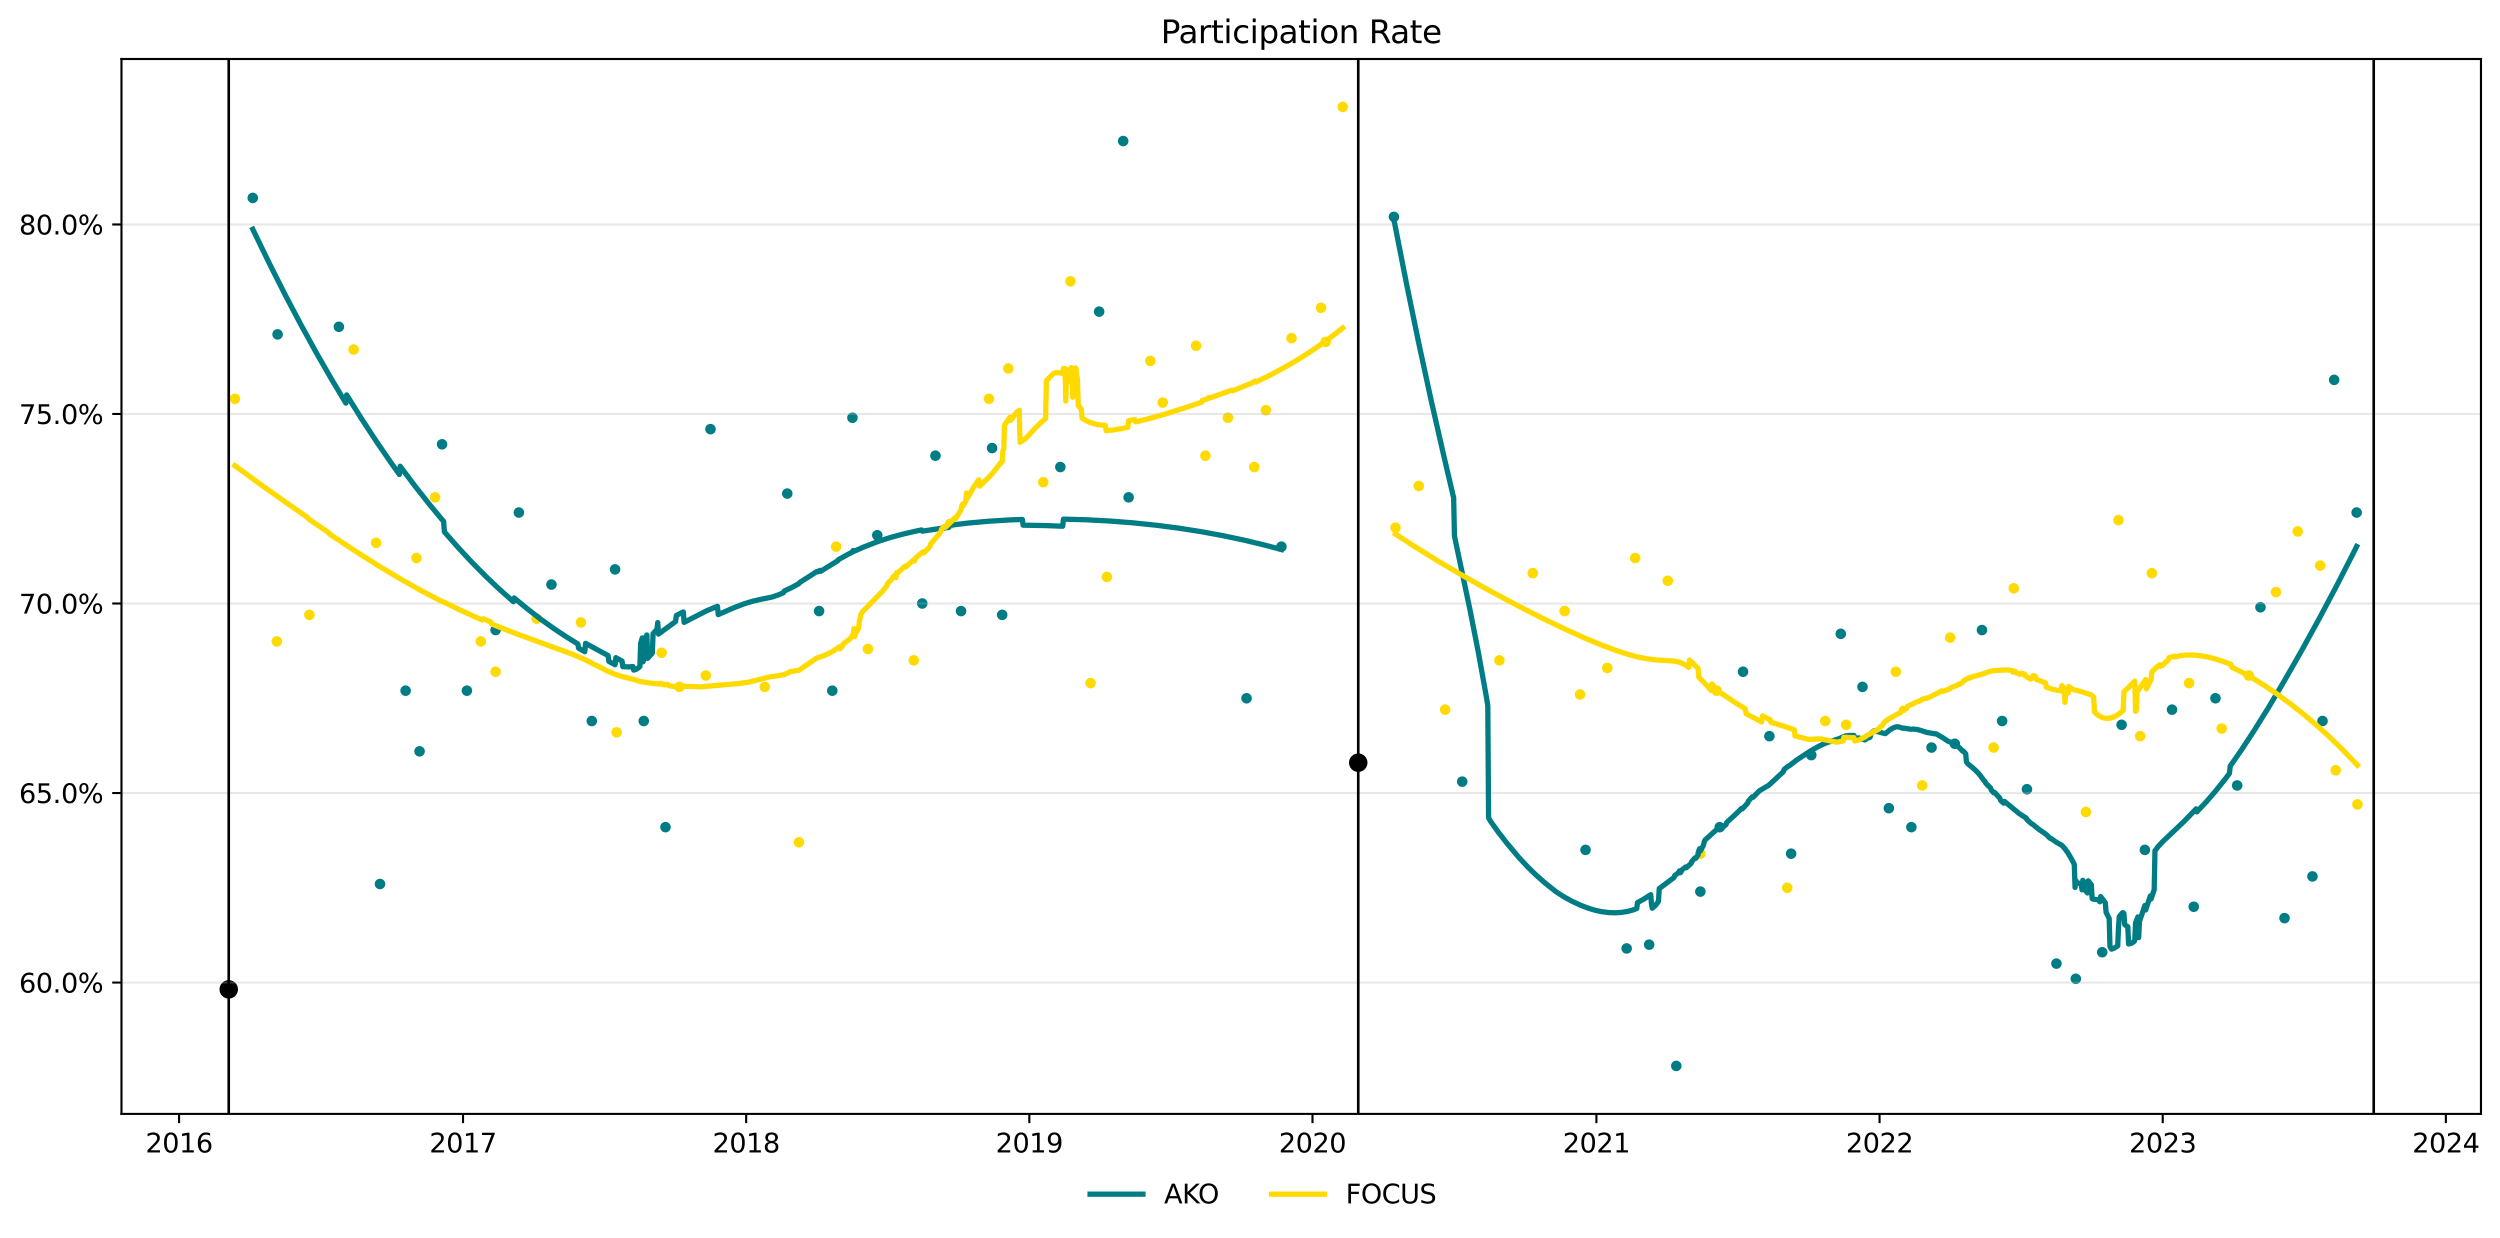 <?xml version="1.0" encoding="utf-8" standalone="no"?>
<!DOCTYPE svg PUBLIC "-//W3C//DTD SVG 1.1//EN"
  "http://www.w3.org/Graphics/SVG/1.1/DTD/svg11.dtd">
<svg xmlns:xlink="http://www.w3.org/1999/xlink" width="945.967pt" height="468.629pt" viewBox="0 0 945.967 468.629" xmlns="http://www.w3.org/2000/svg" version="1.1">
 <defs>
  <style type="text/css">*{stroke-linejoin: round; stroke-linecap: butt}</style>
 </defs>
 <g id="figure_1">
  <g id="patch_1">
   <path d="M 0 468.629 
L 945.967 468.629 
L 945.967 0 
L 0 0 
z
" style="fill: #ffffff"/>
  </g>
  <g id="axes_1">
   <g id="patch_2">
    <path d="M 45.967 421.486 
L 938.767 421.486 
L 938.767 22.318 
L 45.967 22.318 
z
" style="fill: #ffffff"/>
   </g>
   <g id="PathCollection_1">
    <defs>
     <path id="m0b59058cc3" d="M 0 3 
C 0.796 3 1.559 2.684 2.121 2.121 
C 2.684 1.559 3 0.796 3 0 
C 3 -0.796 2.684 -1.559 2.121 -2.121 
C 1.559 -2.684 0.796 -3 0 -3 
C -0.796 -3 -1.559 -2.684 -2.121 -2.121 
C -2.684 -1.559 -3 -0.796 -3 0 
C -3 0.796 -2.684 1.559 -2.121 2.121 
C -1.559 2.684 -0.796 3 0 3 
z
" style="stroke: #000000"/>
    </defs>
    <g clip-path="url(#p9890abaf5b)">
     <use xlink:href="#m0b59058cc3" x="86.549" y="374.369" style="stroke: #000000"/>
    </g>
   </g>
   <g id="PathCollection_2">
    <g clip-path="url(#p9890abaf5b)">
     <use xlink:href="#m0b59058cc3" x="513.942" y="288.597" style="stroke: #000000"/>
    </g>
   </g>
   <g id="PathCollection_3"/>
   <g id="PathCollection_4">
    <defs>
     <path id="m5f33519826" d="M 0 1.5 
C 0.398 1.5 0.779 1.342 1.061 1.061 
C 1.342 0.779 1.5 0.398 1.5 0 
C 1.5 -0.398 1.342 -0.779 1.061 -1.061 
C 0.779 -1.342 0.398 -1.5 0 -1.5 
C -0.398 -1.5 -0.779 -1.342 -1.061 -1.061 
C -1.342 -0.779 -1.5 -0.398 -1.5 0 
C -1.5 0.398 -1.342 0.779 -1.061 1.061 
C -0.779 1.342 -0.398 1.5 0 1.5 
z
" style="stroke: #007c85"/>
    </defs>
    <g clip-path="url(#p9890abaf5b)">
     <use xlink:href="#m5f33519826" x="95.649" y="74.886" style="fill: #007c85; stroke: #007c85"/>
     <use xlink:href="#m5f33519826" x="105.042" y="126.521" style="fill: #007c85; stroke: #007c85"/>
     <use xlink:href="#m5f33519826" x="128.232" y="123.652" style="fill: #007c85; stroke: #007c85"/>
     <use xlink:href="#m5f33519826" x="143.789" y="334.495" style="fill: #007c85; stroke: #007c85"/>
     <use xlink:href="#m5f33519826" x="153.476" y="261.346" style="fill: #007c85; stroke: #007c85"/>
     <use xlink:href="#m5f33519826" x="158.76" y="284.295" style="fill: #007c85; stroke: #007c85"/>
     <use xlink:href="#m5f33519826" x="167.272" y="168.116" style="fill: #007c85; stroke: #007c85"/>
     <use xlink:href="#m5f33519826" x="176.666" y="261.346" style="fill: #007c85; stroke: #007c85"/>
     <use xlink:href="#m5f33519826" x="187.527" y="238.397" style="fill: #007c85; stroke: #007c85"/>
     <use xlink:href="#m5f33519826" x="196.333" y="193.933" style="fill: #007c85; stroke: #007c85"/>
     <use xlink:href="#m5f33519826" x="208.661" y="221.185" style="fill: #007c85; stroke: #007c85"/>
     <use xlink:href="#m5f33519826" x="223.925" y="272.82" style="fill: #007c85; stroke: #007c85"/>
     <use xlink:href="#m5f33519826" x="232.732" y="215.448" style="fill: #007c85; stroke: #007c85"/>
     <use xlink:href="#m5f33519826" x="243.593" y="272.82" style="fill: #007c85; stroke: #007c85"/>
     <use xlink:href="#m5f33519826" x="251.812" y="312.981" style="fill: #007c85; stroke: #007c85"/>
     <use xlink:href="#m5f33519826" x="268.837" y="162.378" style="fill: #007c85; stroke: #007c85"/>
     <use xlink:href="#m5f33519826" x="297.897" y="186.762" style="fill: #007c85; stroke: #007c85"/>
     <use xlink:href="#m5f33519826" x="309.932" y="231.225" style="fill: #007c85; stroke: #007c85"/>
     <use xlink:href="#m5f33519826" x="314.923" y="261.346" style="fill: #007c85; stroke: #007c85"/>
     <use xlink:href="#m5f33519826" x="322.555" y="158.075" style="fill: #007c85; stroke: #007c85"/>
     <use xlink:href="#m5f33519826" x="331.948" y="202.539" style="fill: #007c85; stroke: #007c85"/>
     <use xlink:href="#m5f33519826" x="348.973" y="228.357" style="fill: #007c85; stroke: #007c85"/>
     <use xlink:href="#m5f33519826" x="353.963" y="172.418" style="fill: #007c85; stroke: #007c85"/>
     <use xlink:href="#m5f33519826" x="363.65" y="231.225" style="fill: #007c85; stroke: #007c85"/>
     <use xlink:href="#m5f33519826" x="375.392" y="169.55" style="fill: #007c85; stroke: #007c85"/>
     <use xlink:href="#m5f33519826" x="379.208" y="232.659" style="fill: #007c85; stroke: #007c85"/>
     <use xlink:href="#m5f33519826" x="401.223" y="176.721" style="fill: #007c85; stroke: #007c85"/>
     <use xlink:href="#m5f33519826" x="415.9" y="117.915" style="fill: #007c85; stroke: #007c85"/>
     <use xlink:href="#m5f33519826" x="425" y="53.371" style="fill: #007c85; stroke: #007c85"/>
     <use xlink:href="#m5f33519826" x="427.055" y="188.196" style="fill: #007c85; stroke: #007c85"/>
     <use xlink:href="#m5f33519826" x="471.673" y="264.214" style="fill: #007c85; stroke: #007c85"/>
     <use xlink:href="#m5f33519826" x="484.882" y="206.842" style="fill: #007c85; stroke: #007c85"/>
    </g>
   </g>
   <g id="PathCollection_5">
    <g clip-path="url(#p9890abaf5b)">
     <use xlink:href="#m5f33519826" x="527.445" y="82.057" style="fill: #007c85; stroke: #007c85"/>
     <use xlink:href="#m5f33519826" x="553.277" y="295.769" style="fill: #007c85; stroke: #007c85"/>
     <use xlink:href="#m5f33519826" x="599.949" y="321.587" style="fill: #007c85; stroke: #007c85"/>
     <use xlink:href="#m5f33519826" x="615.507" y="358.879" style="fill: #007c85; stroke: #007c85"/>
     <use xlink:href="#m5f33519826" x="624.02" y="357.444" style="fill: #007c85; stroke: #007c85"/>
     <use xlink:href="#m5f33519826" x="634.293" y="403.342" style="fill: #007c85; stroke: #007c85"/>
     <use xlink:href="#m5f33519826" x="643.393" y="337.364" style="fill: #007c85; stroke: #007c85"/>
     <use xlink:href="#m5f33519826" x="650.732" y="312.981" style="fill: #007c85; stroke: #007c85"/>
     <use xlink:href="#m5f33519826" x="659.538" y="254.174" style="fill: #007c85; stroke: #007c85"/>
     <use xlink:href="#m5f33519826" x="669.518" y="278.557" style="fill: #007c85; stroke: #007c85"/>
     <use xlink:href="#m5f33519826" x="677.737" y="323.021" style="fill: #007c85; stroke: #007c85"/>
     <use xlink:href="#m5f33519826" x="685.369" y="285.729" style="fill: #007c85; stroke: #007c85"/>
     <use xlink:href="#m5f33519826" x="696.524" y="239.831" style="fill: #007c85; stroke: #007c85"/>
     <use xlink:href="#m5f33519826" x="704.743" y="259.911" style="fill: #007c85; stroke: #007c85"/>
     <use xlink:href="#m5f33519826" x="714.723" y="305.809" style="fill: #007c85; stroke: #007c85"/>
     <use xlink:href="#m5f33519826" x="723.236" y="312.981" style="fill: #007c85; stroke: #007c85"/>
     <use xlink:href="#m5f33519826" x="730.868" y="282.86" style="fill: #007c85; stroke: #007c85"/>
     <use xlink:href="#m5f33519826" x="739.674" y="281.426" style="fill: #007c85; stroke: #007c85"/>
     <use xlink:href="#m5f33519826" x="749.948" y="238.397" style="fill: #007c85; stroke: #007c85"/>
     <use xlink:href="#m5f33519826" x="757.58" y="272.82" style="fill: #007c85; stroke: #007c85"/>
     <use xlink:href="#m5f33519826" x="766.973" y="298.638" style="fill: #007c85; stroke: #007c85"/>
     <use xlink:href="#m5f33519826" x="778.128" y="364.616" style="fill: #007c85; stroke: #007c85"/>
     <use xlink:href="#m5f33519826" x="785.466" y="370.353" style="fill: #007c85; stroke: #007c85"/>
     <use xlink:href="#m5f33519826" x="795.447" y="360.313" style="fill: #007c85; stroke: #007c85"/>
     <use xlink:href="#m5f33519826" x="802.785" y="274.254" style="fill: #007c85; stroke: #007c85"/>
     <use xlink:href="#m5f33519826" x="811.591" y="321.587" style="fill: #007c85; stroke: #007c85"/>
     <use xlink:href="#m5f33519826" x="821.865" y="268.517" style="fill: #007c85; stroke: #007c85"/>
     <use xlink:href="#m5f33519826" x="830.084" y="343.101" style="fill: #007c85; stroke: #007c85"/>
     <use xlink:href="#m5f33519826" x="838.303" y="264.214" style="fill: #007c85; stroke: #007c85"/>
     <use xlink:href="#m5f33519826" x="846.522" y="297.203" style="fill: #007c85; stroke: #007c85"/>
     <use xlink:href="#m5f33519826" x="855.329" y="229.791" style="fill: #007c85; stroke: #007c85"/>
     <use xlink:href="#m5f33519826" x="864.428" y="347.404" style="fill: #007c85; stroke: #007c85"/>
     <use xlink:href="#m5f33519826" x="874.996" y="331.627" style="fill: #007c85; stroke: #007c85"/>
     <use xlink:href="#m5f33519826" x="878.812" y="272.82" style="fill: #007c85; stroke: #007c85"/>
     <use xlink:href="#m5f33519826" x="883.215" y="143.732" style="fill: #007c85; stroke: #007c85"/>
     <use xlink:href="#m5f33519826" x="891.728" y="193.933" style="fill: #007c85; stroke: #007c85"/>
    </g>
   </g>
   <g id="PathCollection_6">
    <defs>
     <path id="me368d789b6" d="M 0 1.5 
C 0.398 1.5 0.779 1.342 1.061 1.061 
C 1.342 0.779 1.5 0.398 1.5 0 
C 1.5 -0.398 1.342 -0.779 1.061 -1.061 
C 0.779 -1.342 0.398 -1.5 0 -1.5 
C -0.398 -1.5 -0.779 -1.342 -1.061 -1.061 
C -1.342 -0.779 -1.5 -0.398 -1.5 0 
C -1.5 0.398 -1.342 0.779 -1.061 1.061 
C -0.779 1.342 -0.398 1.5 0 1.5 
z
" style="stroke: #ffda00"/>
    </defs>
    <g clip-path="url(#p9890abaf5b)">
     <use xlink:href="#me368d789b6" x="88.897" y="150.904" style="fill: #ffda00; stroke: #ffda00"/>
     <use xlink:href="#me368d789b6" x="104.748" y="242.7" style="fill: #ffda00; stroke: #ffda00"/>
     <use xlink:href="#me368d789b6" x="117.077" y="232.659" style="fill: #ffda00; stroke: #ffda00"/>
     <use xlink:href="#me368d789b6" x="133.809" y="132.258" style="fill: #ffda00; stroke: #ffda00"/>
     <use xlink:href="#me368d789b6" x="142.321" y="205.408" style="fill: #ffda00; stroke: #ffda00"/>
     <use xlink:href="#me368d789b6" x="157.586" y="211.145" style="fill: #ffda00; stroke: #ffda00"/>
     <use xlink:href="#me368d789b6" x="164.63" y="188.196" style="fill: #ffda00; stroke: #ffda00"/>
     <use xlink:href="#me368d789b6" x="181.949" y="242.7" style="fill: #ffda00; stroke: #ffda00"/>
     <use xlink:href="#me368d789b6" x="187.527" y="254.174" style="fill: #ffda00; stroke: #ffda00"/>
     <use xlink:href="#me368d789b6" x="203.084" y="234.094" style="fill: #ffda00; stroke: #ffda00"/>
     <use xlink:href="#me368d789b6" x="219.816" y="235.528" style="fill: #ffda00; stroke: #ffda00"/>
     <use xlink:href="#me368d789b6" x="233.319" y="277.123" style="fill: #ffda00; stroke: #ffda00"/>
     <use xlink:href="#me368d789b6" x="250.344" y="247.003" style="fill: #ffda00; stroke: #ffda00"/>
     <use xlink:href="#me368d789b6" x="257.095" y="259.911" style="fill: #ffda00; stroke: #ffda00"/>
     <use xlink:href="#me368d789b6" x="267.076" y="255.608" style="fill: #ffda00; stroke: #ffda00"/>
     <use xlink:href="#me368d789b6" x="289.385" y="259.911" style="fill: #ffda00; stroke: #ffda00"/>
     <use xlink:href="#me368d789b6" x="302.3" y="318.718" style="fill: #ffda00; stroke: #ffda00"/>
     <use xlink:href="#me368d789b6" x="316.39" y="206.842" style="fill: #ffda00; stroke: #ffda00"/>
     <use xlink:href="#me368d789b6" x="328.425" y="245.568" style="fill: #ffda00; stroke: #ffda00"/>
     <use xlink:href="#me368d789b6" x="345.744" y="249.871" style="fill: #ffda00; stroke: #ffda00"/>
     <use xlink:href="#me368d789b6" x="359.541" y="198.236" style="fill: #ffda00; stroke: #ffda00"/>
     <use xlink:href="#me368d789b6" x="374.218" y="150.904" style="fill: #ffda00; stroke: #ffda00"/>
     <use xlink:href="#me368d789b6" x="381.556" y="139.429" style="fill: #ffda00; stroke: #ffda00"/>
     <use xlink:href="#me368d789b6" x="394.765" y="182.459" style="fill: #ffda00; stroke: #ffda00"/>
     <use xlink:href="#me368d789b6" x="405.039" y="106.44" style="fill: #ffda00; stroke: #ffda00"/>
     <use xlink:href="#me368d789b6" x="412.671" y="258.477" style="fill: #ffda00; stroke: #ffda00"/>
     <use xlink:href="#me368d789b6" x="418.836" y="218.316" style="fill: #ffda00; stroke: #ffda00"/>
     <use xlink:href="#me368d789b6" x="435.274" y="136.561" style="fill: #ffda00; stroke: #ffda00"/>
     <use xlink:href="#me368d789b6" x="439.97" y="152.338" style="fill: #ffda00; stroke: #ffda00"/>
     <use xlink:href="#me368d789b6" x="452.593" y="130.824" style="fill: #ffda00; stroke: #ffda00"/>
     <use xlink:href="#me368d789b6" x="456.115" y="172.418" style="fill: #ffda00; stroke: #ffda00"/>
     <use xlink:href="#me368d789b6" x="464.628" y="158.075" style="fill: #ffda00; stroke: #ffda00"/>
     <use xlink:href="#me368d789b6" x="474.608" y="176.721" style="fill: #ffda00; stroke: #ffda00"/>
     <use xlink:href="#me368d789b6" x="479.011" y="155.207" style="fill: #ffda00; stroke: #ffda00"/>
     <use xlink:href="#me368d789b6" x="488.698" y="127.955" style="fill: #ffda00; stroke: #ffda00"/>
     <use xlink:href="#me368d789b6" x="499.852" y="116.48" style="fill: #ffda00; stroke: #ffda00"/>
     <use xlink:href="#me368d789b6" x="501.614" y="129.389" style="fill: #ffda00; stroke: #ffda00"/>
     <use xlink:href="#me368d789b6" x="508.072" y="40.462" style="fill: #ffda00; stroke: #ffda00"/>
    </g>
   </g>
   <g id="PathCollection_7">
    <g clip-path="url(#p9890abaf5b)">
     <use xlink:href="#me368d789b6" x="528.032" y="199.67" style="fill: #ffda00; stroke: #ffda00"/>
     <use xlink:href="#me368d789b6" x="536.838" y="183.893" style="fill: #ffda00; stroke: #ffda00"/>
     <use xlink:href="#me368d789b6" x="546.819" y="268.517" style="fill: #ffda00; stroke: #ffda00"/>
     <use xlink:href="#me368d789b6" x="567.366" y="249.871" style="fill: #ffda00; stroke: #ffda00"/>
     <use xlink:href="#me368d789b6" x="579.989" y="216.882" style="fill: #ffda00; stroke: #ffda00"/>
     <use xlink:href="#me368d789b6" x="592.024" y="231.225" style="fill: #ffda00; stroke: #ffda00"/>
     <use xlink:href="#me368d789b6" x="597.895" y="262.78" style="fill: #ffda00; stroke: #ffda00"/>
     <use xlink:href="#me368d789b6" x="608.168" y="252.74" style="fill: #ffda00; stroke: #ffda00"/>
     <use xlink:href="#me368d789b6" x="618.736" y="211.145" style="fill: #ffda00; stroke: #ffda00"/>
     <use xlink:href="#me368d789b6" x="631.065" y="219.751" style="fill: #ffda00; stroke: #ffda00"/>
     <use xlink:href="#me368d789b6" x="643.393" y="323.021" style="fill: #ffda00; stroke: #ffda00"/>
     <use xlink:href="#me368d789b6" x="649.558" y="261.346" style="fill: #ffda00; stroke: #ffda00"/>
     <use xlink:href="#me368d789b6" x="676.27" y="335.93" style="fill: #ffda00; stroke: #ffda00"/>
     <use xlink:href="#me368d789b6" x="690.653" y="272.82" style="fill: #ffda00; stroke: #ffda00"/>
     <use xlink:href="#me368d789b6" x="698.579" y="274.254" style="fill: #ffda00; stroke: #ffda00"/>
     <use xlink:href="#me368d789b6" x="717.365" y="254.174" style="fill: #ffda00; stroke: #ffda00"/>
     <use xlink:href="#me368d789b6" x="727.345" y="297.203" style="fill: #ffda00; stroke: #ffda00"/>
     <use xlink:href="#me368d789b6" x="737.913" y="241.265" style="fill: #ffda00; stroke: #ffda00"/>
     <use xlink:href="#me368d789b6" x="754.351" y="282.86" style="fill: #ffda00; stroke: #ffda00"/>
     <use xlink:href="#me368d789b6" x="761.983" y="222.619" style="fill: #ffda00; stroke: #ffda00"/>
     <use xlink:href="#me368d789b6" x="789.282" y="307.243" style="fill: #ffda00; stroke: #ffda00"/>
     <use xlink:href="#me368d789b6" x="801.611" y="196.802" style="fill: #ffda00; stroke: #ffda00"/>
     <use xlink:href="#me368d789b6" x="809.83" y="278.557" style="fill: #ffda00; stroke: #ffda00"/>
     <use xlink:href="#me368d789b6" x="814.233" y="216.882" style="fill: #ffda00; stroke: #ffda00"/>
     <use xlink:href="#me368d789b6" x="828.323" y="258.477" style="fill: #ffda00; stroke: #ffda00"/>
     <use xlink:href="#me368d789b6" x="840.652" y="275.689" style="fill: #ffda00; stroke: #ffda00"/>
     <use xlink:href="#me368d789b6" x="850.926" y="255.608" style="fill: #ffda00; stroke: #ffda00"/>
     <use xlink:href="#me368d789b6" x="861.199" y="224.054" style="fill: #ffda00; stroke: #ffda00"/>
     <use xlink:href="#me368d789b6" x="869.419" y="201.105" style="fill: #ffda00; stroke: #ffda00"/>
     <use xlink:href="#me368d789b6" x="877.931" y="214.013" style="fill: #ffda00; stroke: #ffda00"/>
     <use xlink:href="#me368d789b6" x="883.802" y="291.466" style="fill: #ffda00; stroke: #ffda00"/>
     <use xlink:href="#me368d789b6" x="892.021" y="304.375" style="fill: #ffda00; stroke: #ffda00"/>
    </g>
   </g>
   <g id="matplotlib.axis_1">
    <g id="xtick_1">
     <g id="line2d_1">
      <defs>
       <path id="ma100528c0b" d="M 0 0 
L 0 3.5 
" style="stroke: #000000; stroke-width: 0.8"/>
      </defs>
      <g>
       <use xlink:href="#ma100528c0b" x="67.762" y="421.486" style="stroke: #000000; stroke-width: 0.8"/>
      </g>
     </g>
     <g id="text_1">
      <!-- 2016 -->
      <g transform="translate(55.037 436.085) scale(0.1 -0.1)">
       <defs>
        <path id="DejaVuSans-32" d="M 1228 531 
L 3431 531 
L 3431 0 
L 469 0 
L 469 531 
Q 828 903 1448 1529 
Q 2069 2156 2228 2338 
Q 2531 2678 2651 2914 
Q 2772 3150 2772 3378 
Q 2772 3750 2511 3984 
Q 2250 4219 1831 4219 
Q 1534 4219 1204 4116 
Q 875 4013 500 3803 
L 500 4441 
Q 881 4594 1212 4672 
Q 1544 4750 1819 4750 
Q 2544 4750 2975 4387 
Q 3406 4025 3406 3419 
Q 3406 3131 3298 2873 
Q 3191 2616 2906 2266 
Q 2828 2175 2409 1742 
Q 1991 1309 1228 531 
z
" transform="scale(0.016)"/>
        <path id="DejaVuSans-30" d="M 2034 4250 
Q 1547 4250 1301 3770 
Q 1056 3291 1056 2328 
Q 1056 1369 1301 889 
Q 1547 409 2034 409 
Q 2525 409 2770 889 
Q 3016 1369 3016 2328 
Q 3016 3291 2770 3770 
Q 2525 4250 2034 4250 
z
M 2034 4750 
Q 2819 4750 3233 4129 
Q 3647 3509 3647 2328 
Q 3647 1150 3233 529 
Q 2819 -91 2034 -91 
Q 1250 -91 836 529 
Q 422 1150 422 2328 
Q 422 3509 836 4129 
Q 1250 4750 2034 4750 
z
" transform="scale(0.016)"/>
        <path id="DejaVuSans-31" d="M 794 531 
L 1825 531 
L 1825 4091 
L 703 3866 
L 703 4441 
L 1819 4666 
L 2450 4666 
L 2450 531 
L 3481 531 
L 3481 0 
L 794 0 
L 794 531 
z
" transform="scale(0.016)"/>
        <path id="DejaVuSans-36" d="M 2113 2584 
Q 1688 2584 1439 2293 
Q 1191 2003 1191 1497 
Q 1191 994 1439 701 
Q 1688 409 2113 409 
Q 2538 409 2786 701 
Q 3034 994 3034 1497 
Q 3034 2003 2786 2293 
Q 2538 2584 2113 2584 
z
M 3366 4563 
L 3366 3988 
Q 3128 4100 2886 4159 
Q 2644 4219 2406 4219 
Q 1781 4219 1451 3797 
Q 1122 3375 1075 2522 
Q 1259 2794 1537 2939 
Q 1816 3084 2150 3084 
Q 2853 3084 3261 2657 
Q 3669 2231 3669 1497 
Q 3669 778 3244 343 
Q 2819 -91 2113 -91 
Q 1303 -91 875 529 
Q 447 1150 447 2328 
Q 447 3434 972 4092 
Q 1497 4750 2381 4750 
Q 2619 4750 2861 4703 
Q 3103 4656 3366 4563 
z
" transform="scale(0.016)"/>
       </defs>
       <use xlink:href="#DejaVuSans-32"/>
       <use xlink:href="#DejaVuSans-30" x="63.623"/>
       <use xlink:href="#DejaVuSans-31" x="127.246"/>
       <use xlink:href="#DejaVuSans-36" x="190.869"/>
      </g>
     </g>
    </g>
    <g id="xtick_2">
     <g id="line2d_2">
      <g>
       <use xlink:href="#ma100528c0b" x="175.198" y="421.486" style="stroke: #000000; stroke-width: 0.8"/>
      </g>
     </g>
     <g id="text_2">
      <!-- 2017 -->
      <g transform="translate(162.473 436.085) scale(0.1 -0.1)">
       <defs>
        <path id="DejaVuSans-37" d="M 525 4666 
L 3525 4666 
L 3525 4397 
L 1831 0 
L 1172 0 
L 2766 4134 
L 525 4134 
L 525 4666 
z
" transform="scale(0.016)"/>
       </defs>
       <use xlink:href="#DejaVuSans-32"/>
       <use xlink:href="#DejaVuSans-30" x="63.623"/>
       <use xlink:href="#DejaVuSans-31" x="127.246"/>
       <use xlink:href="#DejaVuSans-37" x="190.869"/>
      </g>
     </g>
    </g>
    <g id="xtick_3">
     <g id="line2d_3">
      <g>
       <use xlink:href="#ma100528c0b" x="282.34" y="421.486" style="stroke: #000000; stroke-width: 0.8"/>
      </g>
     </g>
     <g id="text_3">
      <!-- 2018 -->
      <g transform="translate(269.615 436.085) scale(0.1 -0.1)">
       <defs>
        <path id="DejaVuSans-38" d="M 2034 2216 
Q 1584 2216 1326 1975 
Q 1069 1734 1069 1313 
Q 1069 891 1326 650 
Q 1584 409 2034 409 
Q 2484 409 2743 651 
Q 3003 894 3003 1313 
Q 3003 1734 2745 1975 
Q 2488 2216 2034 2216 
z
M 1403 2484 
Q 997 2584 770 2862 
Q 544 3141 544 3541 
Q 544 4100 942 4425 
Q 1341 4750 2034 4750 
Q 2731 4750 3128 4425 
Q 3525 4100 3525 3541 
Q 3525 3141 3298 2862 
Q 3072 2584 2669 2484 
Q 3125 2378 3379 2068 
Q 3634 1759 3634 1313 
Q 3634 634 3220 271 
Q 2806 -91 2034 -91 
Q 1263 -91 848 271 
Q 434 634 434 1313 
Q 434 1759 690 2068 
Q 947 2378 1403 2484 
z
M 1172 3481 
Q 1172 3119 1398 2916 
Q 1625 2713 2034 2713 
Q 2441 2713 2670 2916 
Q 2900 3119 2900 3481 
Q 2900 3844 2670 4047 
Q 2441 4250 2034 4250 
Q 1625 4250 1398 4047 
Q 1172 3844 1172 3481 
z
" transform="scale(0.016)"/>
       </defs>
       <use xlink:href="#DejaVuSans-32"/>
       <use xlink:href="#DejaVuSans-30" x="63.623"/>
       <use xlink:href="#DejaVuSans-31" x="127.246"/>
       <use xlink:href="#DejaVuSans-38" x="190.869"/>
      </g>
     </g>
    </g>
    <g id="xtick_4">
     <g id="line2d_4">
      <g>
       <use xlink:href="#ma100528c0b" x="389.482" y="421.486" style="stroke: #000000; stroke-width: 0.8"/>
      </g>
     </g>
     <g id="text_4">
      <!-- 2019 -->
      <g transform="translate(376.757 436.085) scale(0.1 -0.1)">
       <defs>
        <path id="DejaVuSans-39" d="M 703 97 
L 703 672 
Q 941 559 1184 500 
Q 1428 441 1663 441 
Q 2288 441 2617 861 
Q 2947 1281 2994 2138 
Q 2813 1869 2534 1725 
Q 2256 1581 1919 1581 
Q 1219 1581 811 2004 
Q 403 2428 403 3163 
Q 403 3881 828 4315 
Q 1253 4750 1959 4750 
Q 2769 4750 3195 4129 
Q 3622 3509 3622 2328 
Q 3622 1225 3098 567 
Q 2575 -91 1691 -91 
Q 1453 -91 1209 -44 
Q 966 3 703 97 
z
M 1959 2075 
Q 2384 2075 2632 2365 
Q 2881 2656 2881 3163 
Q 2881 3666 2632 3958 
Q 2384 4250 1959 4250 
Q 1534 4250 1286 3958 
Q 1038 3666 1038 3163 
Q 1038 2656 1286 2365 
Q 1534 2075 1959 2075 
z
" transform="scale(0.016)"/>
       </defs>
       <use xlink:href="#DejaVuSans-32"/>
       <use xlink:href="#DejaVuSans-30" x="63.623"/>
       <use xlink:href="#DejaVuSans-31" x="127.246"/>
       <use xlink:href="#DejaVuSans-39" x="190.869"/>
      </g>
     </g>
    </g>
    <g id="xtick_5">
     <g id="line2d_5">
      <g>
       <use xlink:href="#ma100528c0b" x="496.624" y="421.486" style="stroke: #000000; stroke-width: 0.8"/>
      </g>
     </g>
     <g id="text_5">
      <!-- 2020 -->
      <g transform="translate(483.899 436.085) scale(0.1 -0.1)">
       <use xlink:href="#DejaVuSans-32"/>
       <use xlink:href="#DejaVuSans-30" x="63.623"/>
       <use xlink:href="#DejaVuSans-32" x="127.246"/>
       <use xlink:href="#DejaVuSans-30" x="190.869"/>
      </g>
     </g>
    </g>
    <g id="xtick_6">
     <g id="line2d_6">
      <g>
       <use xlink:href="#ma100528c0b" x="604.059" y="421.486" style="stroke: #000000; stroke-width: 0.8"/>
      </g>
     </g>
     <g id="text_6">
      <!-- 2021 -->
      <g transform="translate(591.334 436.085) scale(0.1 -0.1)">
       <use xlink:href="#DejaVuSans-32"/>
       <use xlink:href="#DejaVuSans-30" x="63.623"/>
       <use xlink:href="#DejaVuSans-32" x="127.246"/>
       <use xlink:href="#DejaVuSans-31" x="190.869"/>
      </g>
     </g>
    </g>
    <g id="xtick_7">
     <g id="line2d_7">
      <g>
       <use xlink:href="#ma100528c0b" x="711.201" y="421.486" style="stroke: #000000; stroke-width: 0.8"/>
      </g>
     </g>
     <g id="text_7">
      <!-- 2022 -->
      <g transform="translate(698.476 436.085) scale(0.1 -0.1)">
       <use xlink:href="#DejaVuSans-32"/>
       <use xlink:href="#DejaVuSans-30" x="63.623"/>
       <use xlink:href="#DejaVuSans-32" x="127.246"/>
       <use xlink:href="#DejaVuSans-32" x="190.869"/>
      </g>
     </g>
    </g>
    <g id="xtick_8">
     <g id="line2d_8">
      <g>
       <use xlink:href="#ma100528c0b" x="818.343" y="421.486" style="stroke: #000000; stroke-width: 0.8"/>
      </g>
     </g>
     <g id="text_8">
      <!-- 2023 -->
      <g transform="translate(805.618 436.085) scale(0.1 -0.1)">
       <defs>
        <path id="DejaVuSans-33" d="M 2597 2516 
Q 3050 2419 3304 2112 
Q 3559 1806 3559 1356 
Q 3559 666 3084 287 
Q 2609 -91 1734 -91 
Q 1441 -91 1130 -33 
Q 819 25 488 141 
L 488 750 
Q 750 597 1062 519 
Q 1375 441 1716 441 
Q 2309 441 2620 675 
Q 2931 909 2931 1356 
Q 2931 1769 2642 2001 
Q 2353 2234 1838 2234 
L 1294 2234 
L 1294 2753 
L 1863 2753 
Q 2328 2753 2575 2939 
Q 2822 3125 2822 3475 
Q 2822 3834 2567 4026 
Q 2313 4219 1838 4219 
Q 1578 4219 1281 4162 
Q 984 4106 628 3988 
L 628 4550 
Q 988 4650 1302 4700 
Q 1616 4750 1894 4750 
Q 2613 4750 3031 4423 
Q 3450 4097 3450 3541 
Q 3450 3153 3228 2886 
Q 3006 2619 2597 2516 
z
" transform="scale(0.016)"/>
       </defs>
       <use xlink:href="#DejaVuSans-32"/>
       <use xlink:href="#DejaVuSans-30" x="63.623"/>
       <use xlink:href="#DejaVuSans-32" x="127.246"/>
       <use xlink:href="#DejaVuSans-33" x="190.869"/>
      </g>
     </g>
    </g>
    <g id="xtick_9">
     <g id="line2d_9">
      <g>
       <use xlink:href="#ma100528c0b" x="925.485" y="421.486" style="stroke: #000000; stroke-width: 0.8"/>
      </g>
     </g>
     <g id="text_9">
      <!-- 2024 -->
      <g transform="translate(912.76 436.085) scale(0.1 -0.1)">
       <defs>
        <path id="DejaVuSans-34" d="M 2419 4116 
L 825 1625 
L 2419 1625 
L 2419 4116 
z
M 2253 4666 
L 3047 4666 
L 3047 1625 
L 3713 1625 
L 3713 1100 
L 3047 1100 
L 3047 0 
L 2419 0 
L 2419 1100 
L 313 1100 
L 313 1709 
L 2253 4666 
z
" transform="scale(0.016)"/>
       </defs>
       <use xlink:href="#DejaVuSans-32"/>
       <use xlink:href="#DejaVuSans-30" x="63.623"/>
       <use xlink:href="#DejaVuSans-32" x="127.246"/>
       <use xlink:href="#DejaVuSans-34" x="190.869"/>
      </g>
     </g>
    </g>
   </g>
   <g id="matplotlib.axis_2">
    <g id="ytick_1">
     <g id="line2d_10">
      <path d="M 45.967 371.787 
L 938.767 371.787 
" clip-path="url(#p9890abaf5b)" style="fill: none; stroke: #b0b0b0; stroke-opacity: 0.3; stroke-width: 0.8; stroke-linecap: square"/>
     </g>
     <g id="line2d_11">
      <defs>
       <path id="m47b94cd373" d="M 0 0 
L -3.5 0 
" style="stroke: #000000; stroke-width: 0.8"/>
      </defs>
      <g>
       <use xlink:href="#m47b94cd373" x="45.967" y="371.787" style="stroke: #000000; stroke-width: 0.8"/>
      </g>
     </g>
     <g id="text_10">
      <!-- 60.0% -->
      <g transform="translate(7.2 375.587) scale(0.1 -0.1)">
       <defs>
        <path id="DejaVuSans-2e" d="M 684 794 
L 1344 794 
L 1344 0 
L 684 0 
L 684 794 
z
" transform="scale(0.016)"/>
        <path id="DejaVuSans-25" d="M 4653 2053 
Q 4381 2053 4226 1822 
Q 4072 1591 4072 1178 
Q 4072 772 4226 539 
Q 4381 306 4653 306 
Q 4919 306 5073 539 
Q 5228 772 5228 1178 
Q 5228 1588 5073 1820 
Q 4919 2053 4653 2053 
z
M 4653 2450 
Q 5147 2450 5437 2106 
Q 5728 1763 5728 1178 
Q 5728 594 5436 251 
Q 5144 -91 4653 -91 
Q 4153 -91 3862 251 
Q 3572 594 3572 1178 
Q 3572 1766 3864 2108 
Q 4156 2450 4653 2450 
z
M 1428 4353 
Q 1159 4353 1004 4120 
Q 850 3888 850 3481 
Q 850 3069 1003 2837 
Q 1156 2606 1428 2606 
Q 1700 2606 1854 2837 
Q 2009 3069 2009 3481 
Q 2009 3884 1853 4118 
Q 1697 4353 1428 4353 
z
M 4250 4750 
L 4750 4750 
L 1831 -91 
L 1331 -91 
L 4250 4750 
z
M 1428 4750 
Q 1922 4750 2215 4408 
Q 2509 4066 2509 3481 
Q 2509 2891 2217 2550 
Q 1925 2209 1428 2209 
Q 931 2209 642 2551 
Q 353 2894 353 3481 
Q 353 4063 643 4406 
Q 934 4750 1428 4750 
z
" transform="scale(0.016)"/>
       </defs>
       <use xlink:href="#DejaVuSans-36"/>
       <use xlink:href="#DejaVuSans-30" x="63.623"/>
       <use xlink:href="#DejaVuSans-2e" x="127.246"/>
       <use xlink:href="#DejaVuSans-30" x="159.033"/>
       <use xlink:href="#DejaVuSans-25" x="222.656"/>
      </g>
     </g>
    </g>
    <g id="ytick_2">
     <g id="line2d_12">
      <path d="M 45.967 300.072 
L 938.767 300.072 
" clip-path="url(#p9890abaf5b)" style="fill: none; stroke: #b0b0b0; stroke-opacity: 0.3; stroke-width: 0.8; stroke-linecap: square"/>
     </g>
     <g id="line2d_13">
      <g>
       <use xlink:href="#m47b94cd373" x="45.967" y="300.072" style="stroke: #000000; stroke-width: 0.8"/>
      </g>
     </g>
     <g id="text_11">
      <!-- 65.0% -->
      <g transform="translate(7.2 303.871) scale(0.1 -0.1)">
       <defs>
        <path id="DejaVuSans-35" d="M 691 4666 
L 3169 4666 
L 3169 4134 
L 1269 4134 
L 1269 2991 
Q 1406 3038 1543 3061 
Q 1681 3084 1819 3084 
Q 2600 3084 3056 2656 
Q 3513 2228 3513 1497 
Q 3513 744 3044 326 
Q 2575 -91 1722 -91 
Q 1428 -91 1123 -41 
Q 819 9 494 109 
L 494 744 
Q 775 591 1075 516 
Q 1375 441 1709 441 
Q 2250 441 2565 725 
Q 2881 1009 2881 1497 
Q 2881 1984 2565 2268 
Q 2250 2553 1709 2553 
Q 1456 2553 1204 2497 
Q 953 2441 691 2322 
L 691 4666 
z
" transform="scale(0.016)"/>
       </defs>
       <use xlink:href="#DejaVuSans-36"/>
       <use xlink:href="#DejaVuSans-35" x="63.623"/>
       <use xlink:href="#DejaVuSans-2e" x="127.246"/>
       <use xlink:href="#DejaVuSans-30" x="159.033"/>
       <use xlink:href="#DejaVuSans-25" x="222.656"/>
      </g>
     </g>
    </g>
    <g id="ytick_3">
     <g id="line2d_14">
      <path d="M 45.967 228.357 
L 938.767 228.357 
" clip-path="url(#p9890abaf5b)" style="fill: none; stroke: #b0b0b0; stroke-opacity: 0.3; stroke-width: 0.8; stroke-linecap: square"/>
     </g>
     <g id="line2d_15">
      <g>
       <use xlink:href="#m47b94cd373" x="45.967" y="228.357" style="stroke: #000000; stroke-width: 0.8"/>
      </g>
     </g>
     <g id="text_12">
      <!-- 70.0% -->
      <g transform="translate(7.2 232.156) scale(0.1 -0.1)">
       <use xlink:href="#DejaVuSans-37"/>
       <use xlink:href="#DejaVuSans-30" x="63.623"/>
       <use xlink:href="#DejaVuSans-2e" x="127.246"/>
       <use xlink:href="#DejaVuSans-30" x="159.033"/>
       <use xlink:href="#DejaVuSans-25" x="222.656"/>
      </g>
     </g>
    </g>
    <g id="ytick_4">
     <g id="line2d_16">
      <path d="M 45.967 156.641 
L 938.767 156.641 
" clip-path="url(#p9890abaf5b)" style="fill: none; stroke: #b0b0b0; stroke-opacity: 0.3; stroke-width: 0.8; stroke-linecap: square"/>
     </g>
     <g id="line2d_17">
      <g>
       <use xlink:href="#m47b94cd373" x="45.967" y="156.641" style="stroke: #000000; stroke-width: 0.8"/>
      </g>
     </g>
     <g id="text_13">
      <!-- 75.0% -->
      <g transform="translate(7.2 160.44) scale(0.1 -0.1)">
       <use xlink:href="#DejaVuSans-37"/>
       <use xlink:href="#DejaVuSans-35" x="63.623"/>
       <use xlink:href="#DejaVuSans-2e" x="127.246"/>
       <use xlink:href="#DejaVuSans-30" x="159.033"/>
       <use xlink:href="#DejaVuSans-25" x="222.656"/>
      </g>
     </g>
    </g>
    <g id="ytick_5">
     <g id="line2d_18">
      <path d="M 45.967 84.926 
L 938.767 84.926 
" clip-path="url(#p9890abaf5b)" style="fill: none; stroke: #b0b0b0; stroke-opacity: 0.3; stroke-width: 0.8; stroke-linecap: square"/>
     </g>
     <g id="line2d_19">
      <g>
       <use xlink:href="#m47b94cd373" x="45.967" y="84.926" style="stroke: #000000; stroke-width: 0.8"/>
      </g>
     </g>
     <g id="text_14">
      <!-- 80.0% -->
      <g transform="translate(7.2 88.725) scale(0.1 -0.1)">
       <use xlink:href="#DejaVuSans-38"/>
       <use xlink:href="#DejaVuSans-30" x="63.623"/>
       <use xlink:href="#DejaVuSans-2e" x="127.246"/>
       <use xlink:href="#DejaVuSans-30" x="159.033"/>
       <use xlink:href="#DejaVuSans-25" x="222.656"/>
      </g>
     </g>
    </g>
   </g>
   <g id="line2d_20">
    <path d="M 86.549 421.486 
L 86.549 22.318 
" clip-path="url(#p9890abaf5b)" style="fill: none; stroke: #000000; stroke-linecap: square"/>
   </g>
   <g id="line2d_21">
    <path d="M 513.942 421.486 
L 513.942 22.318 
" clip-path="url(#p9890abaf5b)" style="fill: none; stroke: #000000; stroke-linecap: square"/>
   </g>
   <g id="line2d_22">
    <path d="M 898.185 421.486 
L 898.185 22.318 
" clip-path="url(#p9890abaf5b)" style="fill: none; stroke: #000000; stroke-linecap: square"/>
   </g>
   <g id="line2d_23">
    <path d="M 95.649 86.748 
L 101.813 99.486 
L 107.977 111.7 
L 113.848 122.848 
L 119.719 133.527 
L 125.59 143.739 
L 130.873 152.533 
L 131.167 149.427 
L 137.038 158.814 
L 142.615 167.321 
L 148.192 175.432 
L 151.128 179.542 
L 151.421 176.436 
L 156.998 183.88 
L 162.576 190.95 
L 167.859 197.303 
L 168.153 201.257 
L 173.437 207.265 
L 178.72 212.932 
L 184.004 218.262 
L 188.994 222.988 
L 193.984 227.418 
L 194.278 227.67 
L 194.571 226.263 
L 199.562 230.398 
L 204.552 234.248 
L 209.542 237.817 
L 214.532 241.121 
L 218.642 243.661 
L 218.935 245.248 
L 221.284 246.583 
L 221.577 243.422 
L 227.741 246.798 
L 230.09 248.047 
L 230.383 250.264 
L 232.732 251.532 
L 233.025 248.852 
L 235.373 250.14 
L 235.667 252.255 
L 238.015 252.351 
L 239.483 252.217 
L 239.777 253.547 
L 240.657 253.289 
L 241.538 252.723 
L 242.125 252.138 
L 242.418 243.414 
L 243.005 241.389 
L 243.299 250.42 
L 243.593 249.872 
L 243.886 242.009 
L 244.767 240.279 
L 245.06 249.11 
L 246.822 247.147 
L 247.115 239.781 
L 248.583 238.132 
L 248.876 235.587 
L 249.17 239.931 
L 250.931 238.612 
L 255.628 235.178 
L 255.921 232.891 
L 257.976 231.819 
L 258.563 231.554 
L 258.857 235.498 
L 267.076 231.263 
L 270.305 229.879 
L 271.479 229.438 
L 271.772 232.555 
L 277.937 229.85 
L 281.753 228.414 
L 284.982 227.438 
L 287.917 226.781 
L 292.32 225.864 
L 294.668 225.041 
L 296.43 224.285 
L 296.723 223.656 
L 299.365 222.426 
L 302.3 220.833 
L 302.594 220.395 
L 306.41 217.996 
L 309.052 216.259 
L 309.345 216.389 
L 310.226 215.817 
L 310.52 216.177 
L 316.977 212.179 
L 317.271 211.746 
L 320.793 209.787 
L 322.555 208.898 
L 322.848 208.287 
L 323.142 208.614 
L 326.664 207.044 
L 332.241 204.881 
L 336.938 203.378 
L 341.928 202.024 
L 347.212 200.823 
L 348.68 200.527 
L 348.973 200.992 
L 355.138 200.056 
L 358.954 199.583 
L 359.247 198.777 
L 366.292 197.926 
L 373.924 197.236 
L 381.85 196.746 
L 386.84 196.548 
L 387.133 198.718 
L 395.94 198.878 
L 402.104 199.121 
L 402.397 196.433 
L 411.204 196.682 
L 420.01 197.152 
L 428.816 197.842 
L 437.622 198.757 
L 446.135 199.863 
L 454.647 201.198 
L 462.866 202.713 
L 470.792 204.394 
L 478.718 206.299 
L 484.882 207.941 
L 484.882 207.941 
" clip-path="url(#p9890abaf5b)" style="fill: none; stroke: #007c85; stroke-width: 2; stroke-linecap: square"/>
   </g>
   <g id="line2d_24">
    <path d="M 527.445 83.131 
L 532.142 107.049 
L 536.838 129.842 
L 541.535 151.516 
L 546.232 172.126 
L 550.048 188.398 
L 550.341 202.799 
L 556.212 230.704 
L 559.441 247.116 
L 562.083 261.751 
L 562.963 266.966 
L 563.257 309.486 
L 564.138 310.954 
L 566.779 314.654 
L 570.302 319.18 
L 574.705 324.43 
L 578.227 328.192 
L 581.456 331.326 
L 584.685 334.156 
L 588.795 337.427 
L 591.73 339.322 
L 594.666 340.943 
L 597.895 342.45 
L 600.83 343.599 
L 603.472 344.405 
L 606.114 344.977 
L 608.756 345.307 
L 611.104 345.39 
L 613.452 345.256 
L 615.8 344.883 
L 617.855 344.338 
L 619.323 343.768 
L 619.617 341.509 
L 621.965 340.23 
L 624.607 338.528 
L 624.9 342.112 
L 625.194 343.65 
L 626.368 342.613 
L 627.249 341.492 
L 627.542 341.013 
L 627.836 336.224 
L 633.413 332.051 
L 633.706 331.327 
L 635.174 330.153 
L 635.468 329.529 
L 635.761 330.24 
L 636.055 330.008 
L 636.348 329.225 
L 637.816 328.049 
L 638.109 328.324 
L 639.871 326.728 
L 640.164 325.961 
L 641.338 324.616 
L 641.632 324.782 
L 642.513 323.529 
L 642.806 321.902 
L 643.1 321.137 
L 643.393 321.983 
L 644.567 319.814 
L 644.861 318.524 
L 645.154 317.867 
L 648.97 314.413 
L 650.438 313.235 
L 650.732 313.906 
L 653.08 312.055 
L 653.374 311.206 
L 657.19 307.681 
L 658.951 305.912 
L 659.244 306.089 
L 661.299 303.882 
L 661.593 303.084 
L 663.06 301.476 
L 663.354 301.675 
L 665.702 299.244 
L 669.225 297.166 
L 670.399 296.104 
L 674.802 292.002 
L 675.095 291.149 
L 676.563 289.946 
L 676.857 289.881 
L 679.792 287.617 
L 682.14 286.06 
L 685.076 284.149 
L 688.011 282.483 
L 690.359 281.366 
L 692.414 280.611 
L 695.937 279.483 
L 698.285 278.47 
L 700.046 278.257 
L 701.514 278.293 
L 701.808 279.073 
L 702.982 279.415 
L 703.275 279.201 
L 705.624 279.977 
L 706.798 279.165 
L 707.091 278.927 
L 707.385 279.118 
L 707.678 278.846 
L 707.972 277.503 
L 709.146 276.5 
L 713.256 277.594 
L 713.549 277.485 
L 715.017 276.234 
L 716.191 275.52 
L 717.365 275.052 
L 717.952 274.967 
L 719.126 275.239 
L 719.713 275.499 
L 720.007 275.562 
L 720.301 275.493 
L 722.942 275.922 
L 724.117 275.876 
L 725.584 276.064 
L 727.052 276.477 
L 729.107 277.143 
L 732.336 277.694 
L 732.629 277.664 
L 735.271 279.239 
L 737.032 280.428 
L 738.793 281.104 
L 740.261 281.873 
L 741.142 282.652 
L 742.61 284.195 
L 742.903 284.204 
L 743.784 285.185 
L 744.077 288.311 
L 744.664 289.072 
L 746.426 290.476 
L 748.187 292.143 
L 749.067 293.131 
L 750.535 295.121 
L 751.122 295.794 
L 751.416 296.4 
L 752.59 297.573 
L 753.177 298.095 
L 753.47 298.931 
L 754.351 299.973 
L 754.645 299.776 
L 756.699 301.991 
L 756.993 302.868 
L 758.167 303.901 
L 758.461 303.233 
L 764.038 307.847 
L 765.799 308.98 
L 766.68 309.529 
L 766.973 310.144 
L 768.735 311.724 
L 769.028 311.832 
L 771.376 313.737 
L 774.018 315.573 
L 774.605 316.054 
L 775.192 316.694 
L 775.779 317.216 
L 776.073 317.259 
L 778.128 318.71 
L 779.889 319.71 
L 780.183 319.855 
L 781.357 321.166 
L 782.531 322.808 
L 783.999 325.344 
L 784.879 327.057 
L 785.173 335.81 
L 785.466 333.167 
L 785.76 333.879 
L 787.521 334.573 
L 787.815 336.706 
L 788.108 333.109 
L 788.989 334.619 
L 789.282 337.186 
L 789.869 337.88 
L 790.163 333.298 
L 791.337 334.783 
L 791.631 339.988 
L 791.924 340.21 
L 793.685 340.435 
L 793.979 340.445 
L 794.566 341.231 
L 794.86 339.249 
L 796.621 341.591 
L 796.914 345.206 
L 798.088 347.548 
L 798.382 358.165 
L 798.969 359.15 
L 800.143 358.67 
L 801.317 357.9 
L 801.611 350.991 
L 801.904 346.827 
L 803.079 345.4 
L 803.372 345.35 
L 803.666 345.632 
L 803.959 349.839 
L 804.84 350.518 
L 805.133 350.674 
L 805.427 357.182 
L 806.014 357.1 
L 806.895 356.7 
L 807.482 356.265 
L 807.775 355.775 
L 808.069 349.234 
L 808.949 346.945 
L 809.243 354.775 
L 809.536 348.694 
L 811.591 342.615 
L 811.885 344.32 
L 813.646 339.042 
L 813.94 340.159 
L 815.114 336.684 
L 815.407 321.926 
L 816.581 320.36 
L 818.343 318.457 
L 821.572 315.411 
L 826.562 310.665 
L 830.378 306.706 
L 830.965 306.067 
L 831.258 307.2 
L 834.781 303.463 
L 838.303 299.385 
L 842.119 294.597 
L 843.587 292.66 
L 843.881 289.892 
L 848.284 283.533 
L 852.98 276.365 
L 858.264 267.882 
L 864.135 258.018 
L 870.593 246.723 
L 877.344 234.467 
L 884.095 221.759 
L 890.553 209.128 
L 891.728 206.775 
L 891.728 206.775 
" clip-path="url(#p9890abaf5b)" style="fill: none; stroke: #007c85; stroke-width: 2; stroke-linecap: square"/>
   </g>
   <g id="line2d_25">
    <path d="M 88.897 176.22 
L 99.758 184.142 
L 111.793 192.637 
L 116.49 195.875 
L 116.784 196.379 
L 124.416 201.588 
L 124.709 202.076 
L 134.396 208.499 
L 143.202 214.071 
L 151.128 218.828 
L 158.76 223.148 
L 165.805 226.888 
L 166.979 227.487 
L 167.272 227.491 
L 174.317 230.934 
L 181.362 234.13 
L 182.536 234.639 
L 182.83 234.128 
L 185.765 235.405 
L 186.059 236.128 
L 193.397 239.051 
L 201.91 242.191 
L 216.587 247.535 
L 221.577 249.707 
L 223.925 250.891 
L 224.513 251.32 
L 224.806 251.351 
L 230.09 254.018 
L 232.732 255.13 
L 235.373 255.996 
L 239.483 257.014 
L 240.951 257.407 
L 241.538 257.686 
L 243.005 258.003 
L 246.234 258.498 
L 249.757 258.826 
L 250.05 258.541 
L 250.344 258.593 
L 250.638 258.996 
L 251.518 259.166 
L 251.812 258.944 
L 252.105 258.996 
L 252.399 258.929 
L 252.692 258.979 
L 252.986 259.445 
L 255.334 259.783 
L 260.031 259.704 
L 261.792 259.732 
L 265.021 259.915 
L 279.698 258.622 
L 283.22 258.112 
L 286.156 257.425 
L 290.852 256.208 
L 294.962 255.584 
L 296.723 255.272 
L 299.072 254.128 
L 302.3 253.635 
L 306.997 250.399 
L 309.052 249.004 
L 311.694 248.094 
L 313.748 247.176 
L 315.803 246.025 
L 317.271 245.064 
L 317.564 244.726 
L 317.858 245.484 
L 318.739 244.599 
L 319.032 243.716 
L 321.674 241.666 
L 322.261 240.919 
L 322.848 240.046 
L 323.142 237.839 
L 323.435 240.883 
L 323.729 239.718 
L 324.903 237.583 
L 325.197 234.836 
L 325.49 234.048 
L 325.784 232.329 
L 326.371 231.494 
L 331.948 225.728 
L 334.003 223.651 
L 335.177 222.157 
L 335.47 221.829 
L 335.764 220.9 
L 337.232 219.415 
L 337.525 219.154 
L 337.819 218.36 
L 338.406 217.877 
L 338.993 218.572 
L 339.286 216.698 
L 339.58 216.862 
L 342.515 214.183 
L 342.809 214.488 
L 345.744 211.804 
L 346.038 212.271 
L 346.331 211.252 
L 348.093 209.718 
L 349.267 208.803 
L 349.56 209.222 
L 351.909 206.81 
L 352.202 205.768 
L 354.844 202.658 
L 356.018 201.146 
L 356.312 200.137 
L 357.486 199.109 
L 357.779 199.497 
L 360.715 196.645 
L 361.302 195.901 
L 361.595 196.248 
L 363.357 193.409 
L 363.65 192.901 
L 363.944 191.349 
L 364.237 190.772 
L 364.531 191.326 
L 365.411 189.698 
L 365.705 186.577 
L 365.998 188.598 
L 368.347 184.45 
L 369.815 182.238 
L 370.402 181.572 
L 370.695 183.946 
L 374.218 180.513 
L 375.392 179.318 
L 378.327 175.5 
L 379.208 174.697 
L 379.501 170.503 
L 379.795 170.063 
L 380.088 160.841 
L 382.143 157.889 
L 382.437 159.057 
L 384.491 156.202 
L 385.666 155.231 
L 385.959 167.363 
L 388.014 166.003 
L 392.123 161.598 
L 394.472 159.372 
L 395.646 158.377 
L 395.94 144.084 
L 398.581 141.34 
L 399.168 141.107 
L 400.343 141.005 
L 401.223 141.089 
L 402.104 141.376 
L 402.397 139.383 
L 402.984 139.517 
L 403.278 151.757 
L 403.572 139.749 
L 404.452 140.367 
L 404.746 143.995 
L 405.039 144.475 
L 405.333 139.08 
L 405.626 139.343 
L 405.92 150.309 
L 406.213 142.944 
L 406.8 144.204 
L 407.094 139.239 
L 407.388 142.343 
L 407.681 143.083 
L 407.975 153.388 
L 409.149 154.834 
L 409.442 158.192 
L 410.91 159.126 
L 412.378 159.819 
L 414.139 160.394 
L 415.9 160.745 
L 417.955 160.939 
L 418.248 160.951 
L 418.542 162.962 
L 421.477 162.657 
L 425 162.071 
L 426.761 161.712 
L 427.055 159.183 
L 429.403 158.789 
L 429.697 159.626 
L 434.393 158.503 
L 440.264 156.863 
L 447.896 154.48 
L 454.647 152.202 
L 454.941 151.553 
L 456.996 150.854 
L 457.289 150.458 
L 457.583 150.653 
L 466.095 147.615 
L 466.389 147.888 
L 473.434 145.031 
L 474.021 144.781 
L 474.315 144.421 
L 474.902 144.18 
L 475.195 144.601 
L 481.066 141.703 
L 486.35 138.86 
L 491.34 135.937 
L 496.33 132.753 
L 501.027 129.495 
L 505.723 125.96 
L 508.072 124.082 
L 508.072 124.082 
" clip-path="url(#p9890abaf5b)" style="fill: none; stroke: #ffda00; stroke-width: 2; stroke-linecap: square"/>
   </g>
   <g id="line2d_26">
    <path d="M 528.032 202.088 
L 535.958 207.235 
L 544.47 212.488 
L 553.57 217.84 
L 563.257 223.28 
L 573.531 228.791 
L 583.218 233.738 
L 592.024 237.988 
L 599.656 241.432 
L 606.114 244.118 
L 611.691 246.2 
L 616.094 247.619 
L 619.91 248.626 
L 623.139 249.267 
L 626.368 249.682 
L 630.184 249.915 
L 633.413 250.151 
L 635.174 250.504 
L 636.642 251.041 
L 637.816 251.683 
L 638.99 252.54 
L 639.284 249.768 
L 640.751 251.127 
L 642.513 252.935 
L 642.806 256.276 
L 646.035 259.534 
L 647.503 261.28 
L 647.796 258.861 
L 649.558 260.959 
L 651.906 262.717 
L 656.602 265.881 
L 660.418 268.225 
L 660.712 270.079 
L 664.528 272.066 
L 666.583 273.188 
L 666.876 270.911 
L 668.638 271.827 
L 669.812 272.309 
L 670.105 273.323 
L 673.041 274.189 
L 675.095 274.812 
L 678.324 275.932 
L 678.911 276.113 
L 679.205 278.476 
L 684.489 279.789 
L 687.718 279.605 
L 688.892 279.587 
L 695.056 280.838 
L 697.404 280.368 
L 697.698 278.993 
L 698.285 279.094 
L 698.579 278.978 
L 700.34 279.133 
L 701.514 279.131 
L 701.808 280.38 
L 703.275 280.016 
L 705.917 278.76 
L 706.211 278.387 
L 708.265 277.331 
L 708.559 277.163 
L 709.146 276.595 
L 709.44 276.679 
L 710.32 276.205 
L 710.614 275.875 
L 710.907 275.948 
L 711.201 275.383 
L 711.788 274.759 
L 712.081 274.691 
L 713.256 273.017 
L 715.31 271.675 
L 717.952 270.223 
L 719.126 269.65 
L 719.42 268.668 
L 719.713 268.14 
L 720.007 267.966 
L 720.301 268.814 
L 721.475 268.045 
L 721.768 267.275 
L 724.997 265.753 
L 726.758 265.077 
L 727.052 264.737 
L 728.52 264.211 
L 728.813 264.319 
L 730.574 263.578 
L 733.803 261.91 
L 734.684 261.404 
L 734.977 261.68 
L 737.913 260.594 
L 738.206 260.163 
L 740.261 259.429 
L 741.142 258.868 
L 741.435 258.963 
L 742.61 258.214 
L 742.903 257.711 
L 744.958 256.423 
L 745.251 256.618 
L 746.426 256.059 
L 749.654 255.176 
L 750.535 254.915 
L 752.296 254.24 
L 754.058 253.819 
L 755.525 253.681 
L 757.874 253.536 
L 759.928 253.492 
L 760.809 253.633 
L 761.396 253.76 
L 761.69 254.351 
L 761.983 253.915 
L 762.57 254.094 
L 762.864 254.561 
L 764.038 255.028 
L 764.625 255.167 
L 764.918 254.74 
L 766.093 255.104 
L 766.386 255.809 
L 768.147 256.797 
L 768.441 256.967 
L 768.735 256.265 
L 769.028 256.398 
L 769.322 255.602 
L 770.202 255.874 
L 770.496 257.048 
L 773.431 258.201 
L 774.018 258.393 
L 774.312 260.02 
L 776.367 260.734 
L 778.421 261.196 
L 779.889 261.412 
L 780.183 259.445 
L 781.063 260.457 
L 781.357 265.767 
L 781.65 261.172 
L 782.531 262.255 
L 782.824 259.711 
L 783.999 260.723 
L 784.586 260.931 
L 787.227 261.609 
L 791.337 262.935 
L 792.218 263.785 
L 792.511 269.42 
L 793.685 270.502 
L 794.86 271.241 
L 796.034 271.675 
L 797.208 271.834 
L 798.382 271.739 
L 799.556 271.407 
L 800.73 270.847 
L 801.904 270.07 
L 803.372 268.81 
L 803.666 261.818 
L 806.308 259.229 
L 807.775 257.741 
L 808.069 269.181 
L 808.362 268.667 
L 808.656 261.85 
L 811.885 257.12 
L 812.178 260.642 
L 813.94 257.16 
L 814.233 254.245 
L 815.994 252.499 
L 817.169 251.526 
L 817.462 252.173 
L 818.049 251.587 
L 818.343 251.74 
L 819.517 250.515 
L 820.397 249.795 
L 820.691 248.864 
L 822.746 248.273 
L 823.039 248.561 
L 825.094 248.104 
L 827.149 247.872 
L 829.497 247.837 
L 832.139 248.047 
L 834.781 248.479 
L 837.716 249.181 
L 840.945 250.185 
L 844.174 251.401 
L 844.468 252.432 
L 848.284 254.34 
L 852.393 256.642 
L 856.796 259.362 
L 861.493 262.526 
L 866.483 266.168 
L 871.473 270.096 
L 876.463 274.317 
L 881.454 278.846 
L 886.15 283.411 
L 890.847 288.29 
L 892.021 289.562 
L 892.021 289.562 
" clip-path="url(#p9890abaf5b)" style="fill: none; stroke: #ffda00; stroke-width: 2; stroke-linecap: square"/>
   </g>
   <g id="patch_3">
    <path d="M 45.967 421.486 
L 45.967 22.318 
" style="fill: none; stroke: #000000; stroke-width: 0.8; stroke-linejoin: miter; stroke-linecap: square"/>
   </g>
   <g id="patch_4">
    <path d="M 938.767 421.486 
L 938.767 22.318 
" style="fill: none; stroke: #000000; stroke-width: 0.8; stroke-linejoin: miter; stroke-linecap: square"/>
   </g>
   <g id="patch_5">
    <path d="M 45.967 421.486 
L 938.767 421.486 
" style="fill: none; stroke: #000000; stroke-width: 0.8; stroke-linejoin: miter; stroke-linecap: square"/>
   </g>
   <g id="patch_6">
    <path d="M 45.967 22.318 
L 938.767 22.318 
" style="fill: none; stroke: #000000; stroke-width: 0.8; stroke-linejoin: miter; stroke-linecap: square"/>
   </g>
   <g id="text_15">
    <!-- Participation Rate -->
    <g transform="translate(439.25 16.318) scale(0.12 -0.12)">
     <defs>
      <path id="DejaVuSans-50" d="M 1259 4147 
L 1259 2394 
L 2053 2394 
Q 2494 2394 2734 2622 
Q 2975 2850 2975 3272 
Q 2975 3691 2734 3919 
Q 2494 4147 2053 4147 
L 1259 4147 
z
M 628 4666 
L 2053 4666 
Q 2838 4666 3239 4311 
Q 3641 3956 3641 3272 
Q 3641 2581 3239 2228 
Q 2838 1875 2053 1875 
L 1259 1875 
L 1259 0 
L 628 0 
L 628 4666 
z
" transform="scale(0.016)"/>
      <path id="DejaVuSans-61" d="M 2194 1759 
Q 1497 1759 1228 1600 
Q 959 1441 959 1056 
Q 959 750 1161 570 
Q 1363 391 1709 391 
Q 2188 391 2477 730 
Q 2766 1069 2766 1631 
L 2766 1759 
L 2194 1759 
z
M 3341 1997 
L 3341 0 
L 2766 0 
L 2766 531 
Q 2569 213 2275 61 
Q 1981 -91 1556 -91 
Q 1019 -91 701 211 
Q 384 513 384 1019 
Q 384 1609 779 1909 
Q 1175 2209 1959 2209 
L 2766 2209 
L 2766 2266 
Q 2766 2663 2505 2880 
Q 2244 3097 1772 3097 
Q 1472 3097 1187 3025 
Q 903 2953 641 2809 
L 641 3341 
Q 956 3463 1253 3523 
Q 1550 3584 1831 3584 
Q 2591 3584 2966 3190 
Q 3341 2797 3341 1997 
z
" transform="scale(0.016)"/>
      <path id="DejaVuSans-72" d="M 2631 2963 
Q 2534 3019 2420 3045 
Q 2306 3072 2169 3072 
Q 1681 3072 1420 2755 
Q 1159 2438 1159 1844 
L 1159 0 
L 581 0 
L 581 3500 
L 1159 3500 
L 1159 2956 
Q 1341 3275 1631 3429 
Q 1922 3584 2338 3584 
Q 2397 3584 2469 3576 
Q 2541 3569 2628 3553 
L 2631 2963 
z
" transform="scale(0.016)"/>
      <path id="DejaVuSans-74" d="M 1172 4494 
L 1172 3500 
L 2356 3500 
L 2356 3053 
L 1172 3053 
L 1172 1153 
Q 1172 725 1289 603 
Q 1406 481 1766 481 
L 2356 481 
L 2356 0 
L 1766 0 
Q 1100 0 847 248 
Q 594 497 594 1153 
L 594 3053 
L 172 3053 
L 172 3500 
L 594 3500 
L 594 4494 
L 1172 4494 
z
" transform="scale(0.016)"/>
      <path id="DejaVuSans-69" d="M 603 3500 
L 1178 3500 
L 1178 0 
L 603 0 
L 603 3500 
z
M 603 4863 
L 1178 4863 
L 1178 4134 
L 603 4134 
L 603 4863 
z
" transform="scale(0.016)"/>
      <path id="DejaVuSans-63" d="M 3122 3366 
L 3122 2828 
Q 2878 2963 2633 3030 
Q 2388 3097 2138 3097 
Q 1578 3097 1268 2742 
Q 959 2388 959 1747 
Q 959 1106 1268 751 
Q 1578 397 2138 397 
Q 2388 397 2633 464 
Q 2878 531 3122 666 
L 3122 134 
Q 2881 22 2623 -34 
Q 2366 -91 2075 -91 
Q 1284 -91 818 406 
Q 353 903 353 1747 
Q 353 2603 823 3093 
Q 1294 3584 2113 3584 
Q 2378 3584 2631 3529 
Q 2884 3475 3122 3366 
z
" transform="scale(0.016)"/>
      <path id="DejaVuSans-70" d="M 1159 525 
L 1159 -1331 
L 581 -1331 
L 581 3500 
L 1159 3500 
L 1159 2969 
Q 1341 3281 1617 3432 
Q 1894 3584 2278 3584 
Q 2916 3584 3314 3078 
Q 3713 2572 3713 1747 
Q 3713 922 3314 415 
Q 2916 -91 2278 -91 
Q 1894 -91 1617 61 
Q 1341 213 1159 525 
z
M 3116 1747 
Q 3116 2381 2855 2742 
Q 2594 3103 2138 3103 
Q 1681 3103 1420 2742 
Q 1159 2381 1159 1747 
Q 1159 1113 1420 752 
Q 1681 391 2138 391 
Q 2594 391 2855 752 
Q 3116 1113 3116 1747 
z
" transform="scale(0.016)"/>
      <path id="DejaVuSans-6f" d="M 1959 3097 
Q 1497 3097 1228 2736 
Q 959 2375 959 1747 
Q 959 1119 1226 758 
Q 1494 397 1959 397 
Q 2419 397 2687 759 
Q 2956 1122 2956 1747 
Q 2956 2369 2687 2733 
Q 2419 3097 1959 3097 
z
M 1959 3584 
Q 2709 3584 3137 3096 
Q 3566 2609 3566 1747 
Q 3566 888 3137 398 
Q 2709 -91 1959 -91 
Q 1206 -91 779 398 
Q 353 888 353 1747 
Q 353 2609 779 3096 
Q 1206 3584 1959 3584 
z
" transform="scale(0.016)"/>
      <path id="DejaVuSans-6e" d="M 3513 2113 
L 3513 0 
L 2938 0 
L 2938 2094 
Q 2938 2591 2744 2837 
Q 2550 3084 2163 3084 
Q 1697 3084 1428 2787 
Q 1159 2491 1159 1978 
L 1159 0 
L 581 0 
L 581 3500 
L 1159 3500 
L 1159 2956 
Q 1366 3272 1645 3428 
Q 1925 3584 2291 3584 
Q 2894 3584 3203 3211 
Q 3513 2838 3513 2113 
z
" transform="scale(0.016)"/>
      <path id="DejaVuSans-20" transform="scale(0.016)"/>
      <path id="DejaVuSans-52" d="M 2841 2188 
Q 3044 2119 3236 1894 
Q 3428 1669 3622 1275 
L 4263 0 
L 3584 0 
L 2988 1197 
Q 2756 1666 2539 1819 
Q 2322 1972 1947 1972 
L 1259 1972 
L 1259 0 
L 628 0 
L 628 4666 
L 2053 4666 
Q 2853 4666 3247 4331 
Q 3641 3997 3641 3322 
Q 3641 2881 3436 2590 
Q 3231 2300 2841 2188 
z
M 1259 4147 
L 1259 2491 
L 2053 2491 
Q 2509 2491 2742 2702 
Q 2975 2913 2975 3322 
Q 2975 3731 2742 3939 
Q 2509 4147 2053 4147 
L 1259 4147 
z
" transform="scale(0.016)"/>
      <path id="DejaVuSans-65" d="M 3597 1894 
L 3597 1613 
L 953 1613 
Q 991 1019 1311 708 
Q 1631 397 2203 397 
Q 2534 397 2845 478 
Q 3156 559 3463 722 
L 3463 178 
Q 3153 47 2828 -22 
Q 2503 -91 2169 -91 
Q 1331 -91 842 396 
Q 353 884 353 1716 
Q 353 2575 817 3079 
Q 1281 3584 2069 3584 
Q 2775 3584 3186 3129 
Q 3597 2675 3597 1894 
z
M 3022 2063 
Q 3016 2534 2758 2815 
Q 2500 3097 2075 3097 
Q 1594 3097 1305 2825 
Q 1016 2553 972 2059 
L 3022 2063 
z
" transform="scale(0.016)"/>
     </defs>
     <use xlink:href="#DejaVuSans-50"/>
     <use xlink:href="#DejaVuSans-61" x="55.803"/>
     <use xlink:href="#DejaVuSans-72" x="117.082"/>
     <use xlink:href="#DejaVuSans-74" x="158.195"/>
     <use xlink:href="#DejaVuSans-69" x="197.404"/>
     <use xlink:href="#DejaVuSans-63" x="225.188"/>
     <use xlink:href="#DejaVuSans-69" x="280.168"/>
     <use xlink:href="#DejaVuSans-70" x="307.951"/>
     <use xlink:href="#DejaVuSans-61" x="371.428"/>
     <use xlink:href="#DejaVuSans-74" x="432.707"/>
     <use xlink:href="#DejaVuSans-69" x="471.916"/>
     <use xlink:href="#DejaVuSans-6f" x="499.699"/>
     <use xlink:href="#DejaVuSans-6e" x="560.881"/>
     <use xlink:href="#DejaVuSans-20" x="624.26"/>
     <use xlink:href="#DejaVuSans-52" x="656.047"/>
     <use xlink:href="#DejaVuSans-61" x="723.279"/>
     <use xlink:href="#DejaVuSans-74" x="784.559"/>
     <use xlink:href="#DejaVuSans-65" x="823.768"/>
    </g>
   </g>
  </g>
  <g id="legend_1">
   <g id="line2d_27">
    <path d="M 412.47 451.849 
L 422.47 451.849 
L 432.47 451.849 
" style="fill: none; stroke: #007c85; stroke-width: 2; stroke-linecap: square"/>
   </g>
   <g id="text_16">
    <!-- AKO -->
    <g transform="translate(440.47 455.349) scale(0.1 -0.1)">
     <defs>
      <path id="DejaVuSans-41" d="M 2188 4044 
L 1331 1722 
L 3047 1722 
L 2188 4044 
z
M 1831 4666 
L 2547 4666 
L 4325 0 
L 3669 0 
L 3244 1197 
L 1141 1197 
L 716 0 
L 50 0 
L 1831 4666 
z
" transform="scale(0.016)"/>
      <path id="DejaVuSans-4b" d="M 628 4666 
L 1259 4666 
L 1259 2694 
L 3353 4666 
L 4166 4666 
L 1850 2491 
L 4331 0 
L 3500 0 
L 1259 2247 
L 1259 0 
L 628 0 
L 628 4666 
z
" transform="scale(0.016)"/>
      <path id="DejaVuSans-4f" d="M 2522 4238 
Q 1834 4238 1429 3725 
Q 1025 3213 1025 2328 
Q 1025 1447 1429 934 
Q 1834 422 2522 422 
Q 3209 422 3611 934 
Q 4013 1447 4013 2328 
Q 4013 3213 3611 3725 
Q 3209 4238 2522 4238 
z
M 2522 4750 
Q 3503 4750 4090 4092 
Q 4678 3434 4678 2328 
Q 4678 1225 4090 567 
Q 3503 -91 2522 -91 
Q 1538 -91 948 565 
Q 359 1222 359 2328 
Q 359 3434 948 4092 
Q 1538 4750 2522 4750 
z
" transform="scale(0.016)"/>
     </defs>
     <use xlink:href="#DejaVuSans-41"/>
     <use xlink:href="#DejaVuSans-4b" x="68.408"/>
     <use xlink:href="#DejaVuSans-4f" x="128.484"/>
    </g>
   </g>
   <g id="line2d_28">
    <path d="M 481.191 451.849 
L 491.191 451.849 
L 501.191 451.849 
" style="fill: none; stroke: #ffda00; stroke-width: 2; stroke-linecap: square"/>
   </g>
   <g id="text_17">
    <!-- FOCUS -->
    <g transform="translate(509.191 455.349) scale(0.1 -0.1)">
     <defs>
      <path id="DejaVuSans-46" d="M 628 4666 
L 3309 4666 
L 3309 4134 
L 1259 4134 
L 1259 2759 
L 3109 2759 
L 3109 2228 
L 1259 2228 
L 1259 0 
L 628 0 
L 628 4666 
z
" transform="scale(0.016)"/>
      <path id="DejaVuSans-43" d="M 4122 4306 
L 4122 3641 
Q 3803 3938 3442 4084 
Q 3081 4231 2675 4231 
Q 1875 4231 1450 3742 
Q 1025 3253 1025 2328 
Q 1025 1406 1450 917 
Q 1875 428 2675 428 
Q 3081 428 3442 575 
Q 3803 722 4122 1019 
L 4122 359 
Q 3791 134 3420 21 
Q 3050 -91 2638 -91 
Q 1578 -91 968 557 
Q 359 1206 359 2328 
Q 359 3453 968 4101 
Q 1578 4750 2638 4750 
Q 3056 4750 3426 4639 
Q 3797 4528 4122 4306 
z
" transform="scale(0.016)"/>
      <path id="DejaVuSans-55" d="M 556 4666 
L 1191 4666 
L 1191 1831 
Q 1191 1081 1462 751 
Q 1734 422 2344 422 
Q 2950 422 3222 751 
Q 3494 1081 3494 1831 
L 3494 4666 
L 4128 4666 
L 4128 1753 
Q 4128 841 3676 375 
Q 3225 -91 2344 -91 
Q 1459 -91 1007 375 
Q 556 841 556 1753 
L 556 4666 
z
" transform="scale(0.016)"/>
      <path id="DejaVuSans-53" d="M 3425 4513 
L 3425 3897 
Q 3066 4069 2747 4153 
Q 2428 4238 2131 4238 
Q 1616 4238 1336 4038 
Q 1056 3838 1056 3469 
Q 1056 3159 1242 3001 
Q 1428 2844 1947 2747 
L 2328 2669 
Q 3034 2534 3370 2195 
Q 3706 1856 3706 1288 
Q 3706 609 3251 259 
Q 2797 -91 1919 -91 
Q 1588 -91 1214 -16 
Q 841 59 441 206 
L 441 856 
Q 825 641 1194 531 
Q 1563 422 1919 422 
Q 2459 422 2753 634 
Q 3047 847 3047 1241 
Q 3047 1584 2836 1778 
Q 2625 1972 2144 2069 
L 1759 2144 
Q 1053 2284 737 2584 
Q 422 2884 422 3419 
Q 422 4038 858 4394 
Q 1294 4750 2059 4750 
Q 2388 4750 2728 4690 
Q 3069 4631 3425 4513 
z
" transform="scale(0.016)"/>
     </defs>
     <use xlink:href="#DejaVuSans-46"/>
     <use xlink:href="#DejaVuSans-4f" x="57.52"/>
     <use xlink:href="#DejaVuSans-43" x="136.23"/>
     <use xlink:href="#DejaVuSans-55" x="206.055"/>
     <use xlink:href="#DejaVuSans-53" x="279.248"/>
    </g>
   </g>
  </g>
 </g>
 <defs>
  <clipPath id="p9890abaf5b">
   <rect x="45.967" y="22.318" width="892.8" height="399.168"/>
  </clipPath>
 </defs>
</svg>
